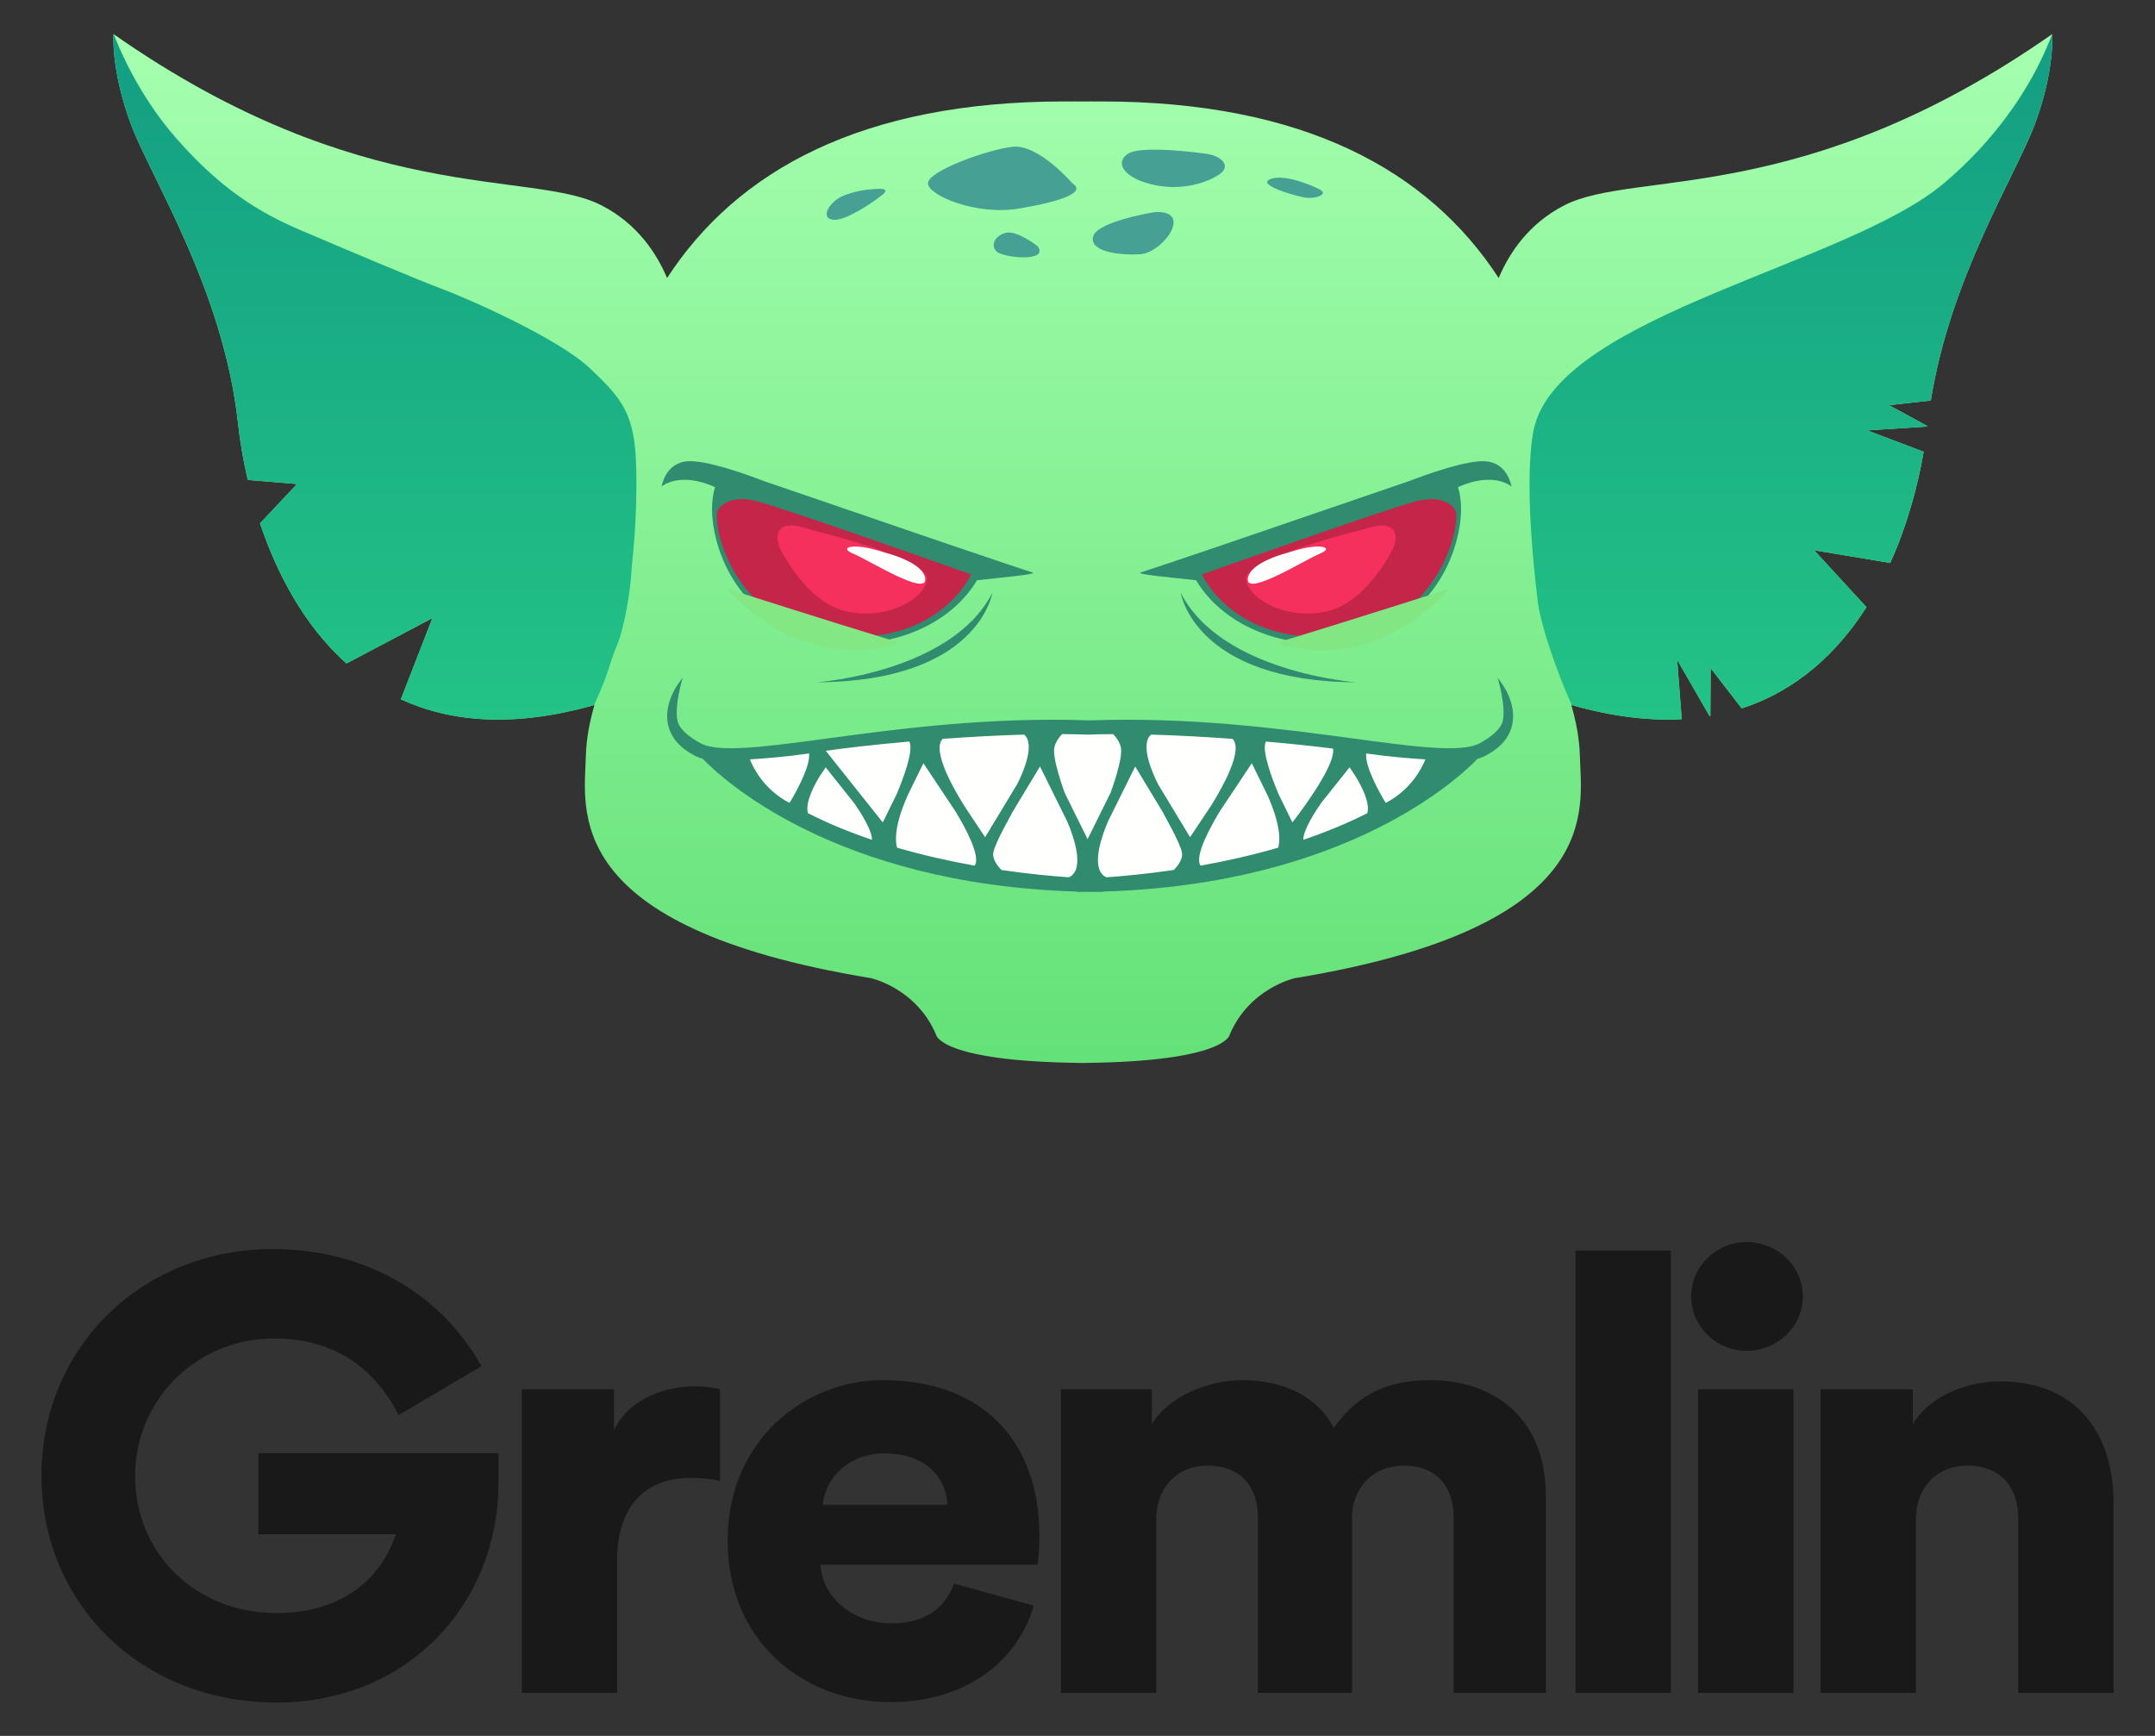 <svg xmlns="http://www.w3.org/2000/svg"   viewBox="25.12 41.68 149.76 120.64">
  <rect x="25.12" y="41.68" width="149.76" height="120.64" fill="#333333" stroke="none"/>
  <defs>
    <linearGradient id="color-a" x1="50%" x2="50%" y1="0%" y2="100%">
      <stop offset="0%" stop-color="#A5FFAF"/>
      <stop offset="100%" stop-color="#64E178"/>
    </linearGradient>
    <linearGradient id="color-b" x1="50%" x2="50%" y1="100%" y2="0%">
      <stop offset="0%" stop-color="#23C386"/>
      <stop offset="100%" stop-color="#139E83"/>
    </linearGradient>
  </defs>
  <g fill="none" fill-rule="evenodd" transform="translate(28 44)">
    <path fill="#191919" d="M15.078,104.31 L15.078,98.67 L31.766,98.67 L31.766,100.654 C31.766,109.277 25.341,116 16.348,116 C6.872,116 0,109.08 0,100.243 C0,91.373 6.915,84.486 16.094,84.486 C22.357,84.486 27.596,87.479 30.413,92.347 L30.575,92.627 L24.835,96.018 L24.664,95.712 C22.805,92.371 19.986,90.702 16.137,90.702 C10.77,90.702 6.51,94.974 6.51,100.243 C6.51,105.651 10.704,109.783 16.348,109.783 C20.419,109.783 23.444,107.827 24.631,104.31 L15.078,104.31 Z M47.156,94.233 C46.72,94.106 46.066,94.021 45.412,94.021 C43.668,94.021 40.922,94.7 39.788,97.078 L39.788,94.233 L33.379,94.233 L33.379,115.337 L40.006,115.337 L40.006,106.122 C40.006,101.919 42.404,100.39 45.064,100.39 C45.717,100.39 46.415,100.433 47.156,100.602 L47.156,94.233 Z M54.293,102.258 L62.969,102.258 C62.881,100.645 61.748,98.692 58.609,98.692 C55.819,98.692 54.423,100.687 54.293,102.258 Z M63.424,107.736 L68.96,109.265 C67.914,112.916 64.47,115.973 58.977,115.973 C53.004,115.973 47.685,111.812 47.685,104.721 C47.685,97.927 52.873,93.596 58.497,93.596 C65.211,93.596 69.353,97.63 69.353,104.424 C69.353,105.316 69.266,106.292 69.222,106.42 L54.137,106.42 C54.268,108.797 56.492,110.496 59.064,110.496 C61.462,110.496 62.813,109.392 63.424,107.736 Z M77.473,115.337 L77.473,103.193 C77.473,101.282 78.737,99.541 81.048,99.541 C83.446,99.541 84.536,101.112 84.536,103.108 L84.536,115.337 L91.075,115.337 L91.075,103.15 C91.075,101.282 92.34,99.541 94.694,99.541 C97.048,99.541 98.138,101.112 98.138,103.108 L98.138,115.337 L104.547,115.337 L104.547,101.664 C104.547,95.932 100.623,93.596 96.525,93.596 C93.604,93.596 91.511,94.53 89.811,96.908 C88.721,94.828 86.498,93.596 83.402,93.596 C81.048,93.596 78.258,94.785 77.168,96.654 L77.168,94.233 L70.846,94.233 L70.846,115.337 L77.473,115.337 Z M113.236,115.337 L113.236,84.594 L106.61,84.594 L106.61,115.337 L113.236,115.337 Z M121.752,115.337 L121.752,94.233 L115.125,94.233 L115.125,115.337 L121.752,115.337 Z M114.648,87.779 C114.648,89.86 116.392,91.558 118.485,91.558 C120.664,91.558 122.408,89.86 122.408,87.779 C122.408,85.698 120.664,84 118.485,84 C116.392,84 114.648,85.698 114.648,87.779 Z M130.267,103.235 C130.267,101.112 131.662,99.541 133.842,99.541 C136.24,99.541 137.373,101.112 137.373,103.193 L137.373,115.337 L144,115.337 L144,102.089 C144,97.46 141.559,93.681 136.109,93.681 C133.885,93.681 131.226,94.658 130.049,96.654 L130.049,94.233 L123.64,94.233 L123.64,115.337 L130.267,115.337 L130.267,103.235 Z"/>
    <g transform="translate(5)">
      <path fill="url(#color-a)" d="M134.74,0.048 C117.476,12.133 105.759,9.448 100.863,11.933 C98.349,13.209 96.994,15.284 96.27,17.001 C91.398,9.518 82.712,4.73 68.65,4.73 C68.526,4.73 68.403,4.732 68.28,4.734 C68.157,4.732 68.034,4.73 67.911,4.73 C67.73,4.73 67.552,4.732 67.374,4.735 C67.195,4.732 67.017,4.73 66.837,4.73 C66.713,4.73 66.59,4.732 66.467,4.734 C66.344,4.732 66.221,4.73 66.097,4.73 C52.036,4.73 43.35,9.518 38.477,17.001 C37.753,15.284 36.398,13.209 33.884,11.933 C28.988,9.448 17.271,12.133 0.007,0.048 C0.007,0.048 -0.171,2.559 1.205,6.28 C2.581,10.001 7.638,17.779 8.656,27.064 C8.789,28.281 9.011,29.629 9.338,31.035 L12.757,31.32 L10.19,34.051 C11.377,37.591 13.282,41.183 16.197,43.791 L22.168,40.638 L19.976,46.281 C23.424,47.865 27.832,48.271 33.432,46.672 C33.123,47.733 32.865,48.968 32.835,50.196 C32.743,53.916 30.971,62.095 52.654,65.661 C52.654,65.661 55.826,66.359 57.181,69.615 C57.181,69.615 57.501,71.443 67.228,71.55 L67.228,71.553 C67.24,71.553 67.252,71.553 67.264,71.552 L67.264,71.553 C67.301,71.553 67.337,71.552 67.374,71.552 C67.41,71.552 67.446,71.553 67.483,71.553 L67.483,71.552 C67.495,71.553 67.507,71.553 67.519,71.553 L67.519,71.55 C77.246,71.443 77.566,69.615 77.566,69.615 C78.921,66.359 82.094,65.661 82.094,65.661 C103.776,62.095 102.005,53.916 101.912,50.196 C101.882,48.968 101.624,47.733 101.315,46.672 C104.174,47.488 106.723,47.782 108.991,47.664 L108.675,43.544 L110.93,47.454 C110.947,47.451 110.963,47.448 110.98,47.445 L111.002,44.119 L113.159,46.91 C117.028,45.657 119.831,43.008 121.828,39.875 L118.197,35.924 L123.48,36.803 C124.653,34.206 125.388,31.491 125.805,29.077 L121.885,27.593 L126.061,27.322 C126.062,27.312 126.063,27.301 126.065,27.29 L123.396,25.839 L126.301,25.515 C127.667,16.919 132.244,9.792 133.542,6.28 C134.918,2.559 134.74,0.048 134.74,0.048"/>
      <path fill="url(#color-b)" d="M134.725,0.058 C134.73,0.055 134.735,0.051 134.74,0.048 C134.74,0.048 134.918,2.559 133.542,6.28 C132.244,9.792 127.667,16.919 126.301,25.515 L123.396,25.839 L126.065,27.29 C126.063,27.301 126.062,27.312 126.061,27.322 L121.885,27.593 L125.805,29.077 C125.388,31.491 124.653,34.206 123.48,36.803 L118.197,35.924 L121.828,39.875 C119.831,43.008 117.028,45.657 113.159,46.91 L111.002,44.119 L110.98,47.445 C110.963,47.448 110.947,47.451 110.93,47.454 L108.675,43.544 L108.991,47.664 C106.731,47.781 104.194,47.49 101.349,46.681 C100.146,44.013 99.159,40.907 98.991,39.531 C97.822,29.955 98.79,27.197 98.79,27.197 C100.966,19.498 120.555,16.051 127.205,10.42 C131.876,6.466 133.921,2.231 134.725,0.058 Z M34.985,42.557 C34.361,44.05 34.606,44.025 33.406,46.679 C27.818,48.269 23.419,47.863 19.976,46.281 L22.168,40.638 L16.197,43.791 C13.282,41.183 11.377,37.591 10.19,34.051 L12.757,31.32 L9.338,31.035 C9.011,29.629 8.789,28.281 8.656,27.064 C7.638,17.779 2.581,10.001 1.205,6.28 C-0.171,2.559 0.007,0.048 0.007,0.048 C0.015,0.053 0.022,0.058 0.03,0.063 C0.298,0.782 1.665,4.213 4.373,7.298 C7.416,10.765 10.056,12.412 12.918,13.638 C15.78,14.863 21.261,17.181 22.873,17.774 C24.486,18.368 30.894,21.164 33.131,23.29 C35.368,25.416 36.255,26.431 36.336,30.262 C36.416,34.092 36.033,36.697 35.993,37.501 C35.953,38.305 35.61,41.063 34.985,42.557 Z"/>
      <path fill="#308B6F" d="M77.568,35.388 L90.09,31.099 C90.482,30.947 91.554,30.542 92.68,30.212 L92.744,30.19 C92.744,30.191 92.745,30.192 92.746,30.192 C93.696,29.917 94.677,29.699 95.313,29.734 C96.915,29.823 97.157,31.488 97.157,31.488 C97.157,31.488 95.932,30.41 93.444,31.534 C93.734,32.49 93.71,33.584 93.469,34.723 C92.594,38.875 89.183,42.4 83.896,42.4 C80.073,42.4 76.775,40.602 75.242,38.004 C73.427,37.804 70.972,37.587 71.402,37.46 C71.832,37.333 75.493,36.093 77.568,35.388 Z"/>
      <path fill="#C42649" d="M93.22,33.082 C93.22,33.082 92.619,32.012 90.645,32.488 C88.671,32.963 75.654,37.599 75.654,37.599 C75.654,37.599 77.723,42.393 84.804,41.917 C92.201,41.421 93.778,33.835 93.22,33.082"/>
      <path fill="#308B6F" d="M66.988,59.641 C50.01,59.146 42.162,51.67 40.961,50.415 C40.741,50.352 40.543,50.275 40.365,50.18 C39.353,49.643 38.741,48.925 38.548,48.046 C38.221,46.556 39.259,45.193 39.303,45.136 L39.567,44.77 C39.559,44.781 38.969,46.722 39.204,47.781 C39.336,48.373 40.074,48.945 40.825,49.344 C42.092,50.016 45.425,49.567 49.644,48.997 C54.409,48.354 60.839,47.487 67.879,47.746 C74.918,47.487 81.348,48.354 86.113,48.997 C90.332,49.567 93.665,50.016 94.932,49.344 C95.683,48.945 96.421,48.373 96.553,47.781 C96.789,46.722 96.198,44.781 96.19,44.77 L96.454,45.136 C96.498,45.193 97.536,46.556 97.209,48.046 C97.016,48.925 96.405,49.643 95.392,50.18 C95.214,50.275 95.016,50.353 94.796,50.416 C93.595,51.671 85.747,59.146 68.769,59.641 L68.769,59.667 C68.469,59.667 68.173,59.665 67.879,59.661 C67.584,59.665 67.288,59.667 66.988,59.667 L66.988,59.641 Z"/>
      <path fill="#FFFFFE" d="M66.405,58.649 C65.264,58.571 63.629,58.422 61.717,58.142 C61.495,57.921 61.07,57.425 61.149,56.938 C61.255,56.284 62.419,54.249 62.419,54.249 C62.419,54.249 62.424,54.229 62.431,54.199 L64.394,50.948 L66.309,54.816 C66.772,55.92 67.523,58.121 66.405,58.649 Z M59.853,57.839 C58.158,57.536 56.321,57.132 54.465,56.593 C54.355,56.243 54.22,55.247 55.103,53.179 C55.141,53.091 55.176,53.008 55.209,52.931 L56.291,50.723 L58.518,54.068 C59.158,55.119 60.311,57.198 59.853,57.839 Z M52.717,56.044 C51.199,55.531 49.693,54.92 48.266,54.193 C48.059,53.429 48.719,52.21 49.153,51.523 L47.613,53.831 L47.613,53.831 L49.5,51.009 L51.484,53.501 C51.894,54.088 52.729,55.37 52.717,56.044 Z M44.233,50.454 C45.26,50.391 46.809,50.268 48.344,50.042 C48.453,50.916 47.436,52.728 47.067,53.35 L46.982,53.478 C45.226,52.561 44.477,51.068 44.233,50.454 Z M49.507,49.86 C50.774,49.672 52.869,49.43 55.31,49.215 C55.649,49.801 54.866,51.842 54.442,52.851 L53.471,54.833 L53.473,54.836 C53.472,54.836 53.47,54.836 53.469,54.836 L49.507,49.86 Z M57.629,49.028 C59.475,48.894 61.42,48.785 63.293,48.733 C64.093,49.414 63.182,51.437 62.826,52.147 L60.581,55.863 L59.168,53.741 C58.377,52.485 56.863,49.832 57.629,49.028 Z M65.93,48.699 C66.542,48.702 67.135,48.714 67.702,48.735 C68.27,48.714 68.864,48.702 69.477,48.699 C69.698,48.931 69.927,49.243 70.011,49.603 C70.193,50.376 69.306,52.753 69.306,52.753 L69.306,52.759 L67.702,55.999 L66.101,52.766 L66.102,52.753 C66.102,52.753 65.215,50.376 65.396,49.603 C65.481,49.243 65.71,48.931 65.93,48.699 Z M72.114,48.733 C73.987,48.785 75.933,48.894 77.779,49.029 C78.526,49.813 77.103,52.357 76.299,53.647 L74.823,55.863 L72.601,52.185 C72.26,51.512 71.3,49.426 72.114,48.733 Z M80.097,49.215 C81.904,49.374 83.522,49.549 84.754,49.704 C85.014,50.923 81.935,54.836 81.935,54.836 L80.988,52.905 C80.57,51.916 79.753,49.813 80.097,49.215 Z M87.064,50.043 C88.599,50.268 90.148,50.391 91.175,50.455 C90.93,51.069 90.181,52.563 88.423,53.479 L88.373,53.404 C88.035,52.839 86.952,50.944 87.064,50.043 Z M87.143,54.191 C85.715,54.918 84.209,55.529 82.691,56.043 C82.679,55.353 83.552,54.029 83.95,53.462 L85.906,51.007 L86.308,51.609 C86.74,52.307 87.339,53.457 87.143,54.191 Z M80.943,56.592 C79.087,57.131 77.25,57.536 75.554,57.838 C75.088,57.182 76.301,55.027 76.931,54 L79.113,50.723 L80.222,52.984 C80.248,53.046 80.275,53.111 80.304,53.179 C81.187,55.244 81.053,56.241 80.943,56.592 Z M73.692,58.141 C71.78,58.421 70.144,58.57 69.002,58.649 C67.867,58.112 68.659,55.849 69.12,54.765 L71.01,50.948 L72.979,54.208 C72.985,54.233 72.989,54.249 72.989,54.249 C72.989,54.249 74.153,56.284 74.259,56.938 C74.337,57.425 73.913,57.92 73.692,58.141 Z"/>
      <path fill="#46A093" d="M66.641,10.417 C67.644,11.051 65.852,11.685 62.915,12.177 C59.977,12.671 56.609,11.262 56.609,10.417 C56.609,9.571 60.693,8.092 62.485,7.881 C64.276,7.67 66.641,10.417 66.641,10.417 Z M75.97,8.371 C77.006,8.516 77.597,9.171 77.005,9.68 C76.414,10.189 74.565,10.988 72.421,10.552 C70.276,10.116 69.536,9.025 70.498,8.371 C71.459,7.717 75.97,8.371 75.97,8.371 Z M72.369,12.421 C75.11,12.262 72.934,15.273 71.321,15.352 C69.709,15.432 67.774,15.115 68.097,14.085 C68.419,13.055 72.369,12.421 72.369,12.421 Z M64.226,14.785 C65.055,15.924 61.841,15.6 61.384,15.164 C60.927,14.728 61.258,14.068 62.012,13.862 C62.766,13.655 64.226,14.785 64.226,14.785 Z M83.726,10.793 C84.602,11.173 83.524,11.523 82.808,11.409 C82.091,11.295 79.324,10.493 80.45,10.11 C81.574,9.727 83.726,10.793 83.726,10.793 Z M52.438,10.856 C52.962,10.816 54.131,10.658 53.445,11.212 C52.76,11.767 50.987,12.955 50.14,12.955 C49.294,12.955 49.455,12.203 50.181,11.608 C50.906,11.014 52.438,10.856 52.438,10.856 Z"/>
      <path fill="#308B6F" d="M74.173 38.876C74.173 38.876 75.11 45.037 86.355 45.097 86.355 45.097 76.984 44.413 74.173 38.876M61.083 38.876C61.083 38.876 60.146 45.037 48.901 45.097 48.901 45.097 58.272 44.413 61.083 38.876"/>
      <path fill="#F6305C" d="M86.819,34.489 C86.819,34.489 78.415,36.509 78.717,37.995 C79.02,39.481 81.68,40.729 84.219,40.194 C86.758,39.659 88.33,36.866 88.814,36.034 C89.298,35.202 89.479,33.538 86.819,34.489"/>
      <path fill="#FFFFFE" d="M81.619,36.093 C81.619,36.093 78.899,36.747 78.838,37.936 C78.778,39.124 82.828,36.569 83.856,36.153 C84.884,35.737 83.917,35.321 81.619,36.093"/>
      <path fill="#308B6F" d="M60.015,38.004 C58.481,40.602 55.184,42.4 51.361,42.4 C46.074,42.4 42.662,38.875 41.787,34.723 C41.547,33.584 41.523,32.49 41.813,31.534 C39.325,30.41 38.1,31.488 38.1,31.488 C38.1,31.488 38.342,29.823 39.944,29.734 C40.58,29.699 41.561,29.917 42.511,30.192 C42.512,30.192 42.513,30.191 42.513,30.19 L42.577,30.212 C43.703,30.542 44.775,30.947 45.167,31.099 L57.689,35.388 C59.764,36.093 63.425,37.333 63.855,37.46 C64.285,37.587 61.83,37.804 60.015,38.004 Z"/>
      <path fill="#C42649" d="M42.037,33.082 C42.037,33.082 42.638,32.012 44.612,32.488 C46.586,32.963 59.603,37.599 59.603,37.599 C59.603,37.599 57.534,42.393 50.453,41.917 C43.056,41.421 41.479,33.835 42.037,33.082"/>
      <path fill="#F6305C" d="M48.438,34.489 C48.438,34.489 56.842,36.509 56.54,37.995 C56.237,39.481 53.577,40.729 51.038,40.194 C48.499,39.659 46.927,36.866 46.443,36.034 C45.959,35.202 45.778,33.538 48.438,34.489"/>
      <path fill="#FFFFFE" d="M53.638,36.093 C53.638,36.093 56.358,36.747 56.419,37.936 C56.479,39.124 52.429,36.569 51.401,36.153 C50.373,35.737 51.34,35.321 53.638,36.093"/>
      <path fill="#83E883" d="M42.644,38.589 C42.644,38.589 49.425,40.758 54.655,42.353 C54.655,42.353 48.448,44.928 42.644,38.589"/>
      <path fill="#82E782" d="M92.865,38.589 C92.865,38.589 86.083,40.758 80.854,42.353 C80.854,42.353 87.061,44.928 92.865,38.589"/>
    </g>
  </g>
</svg>
